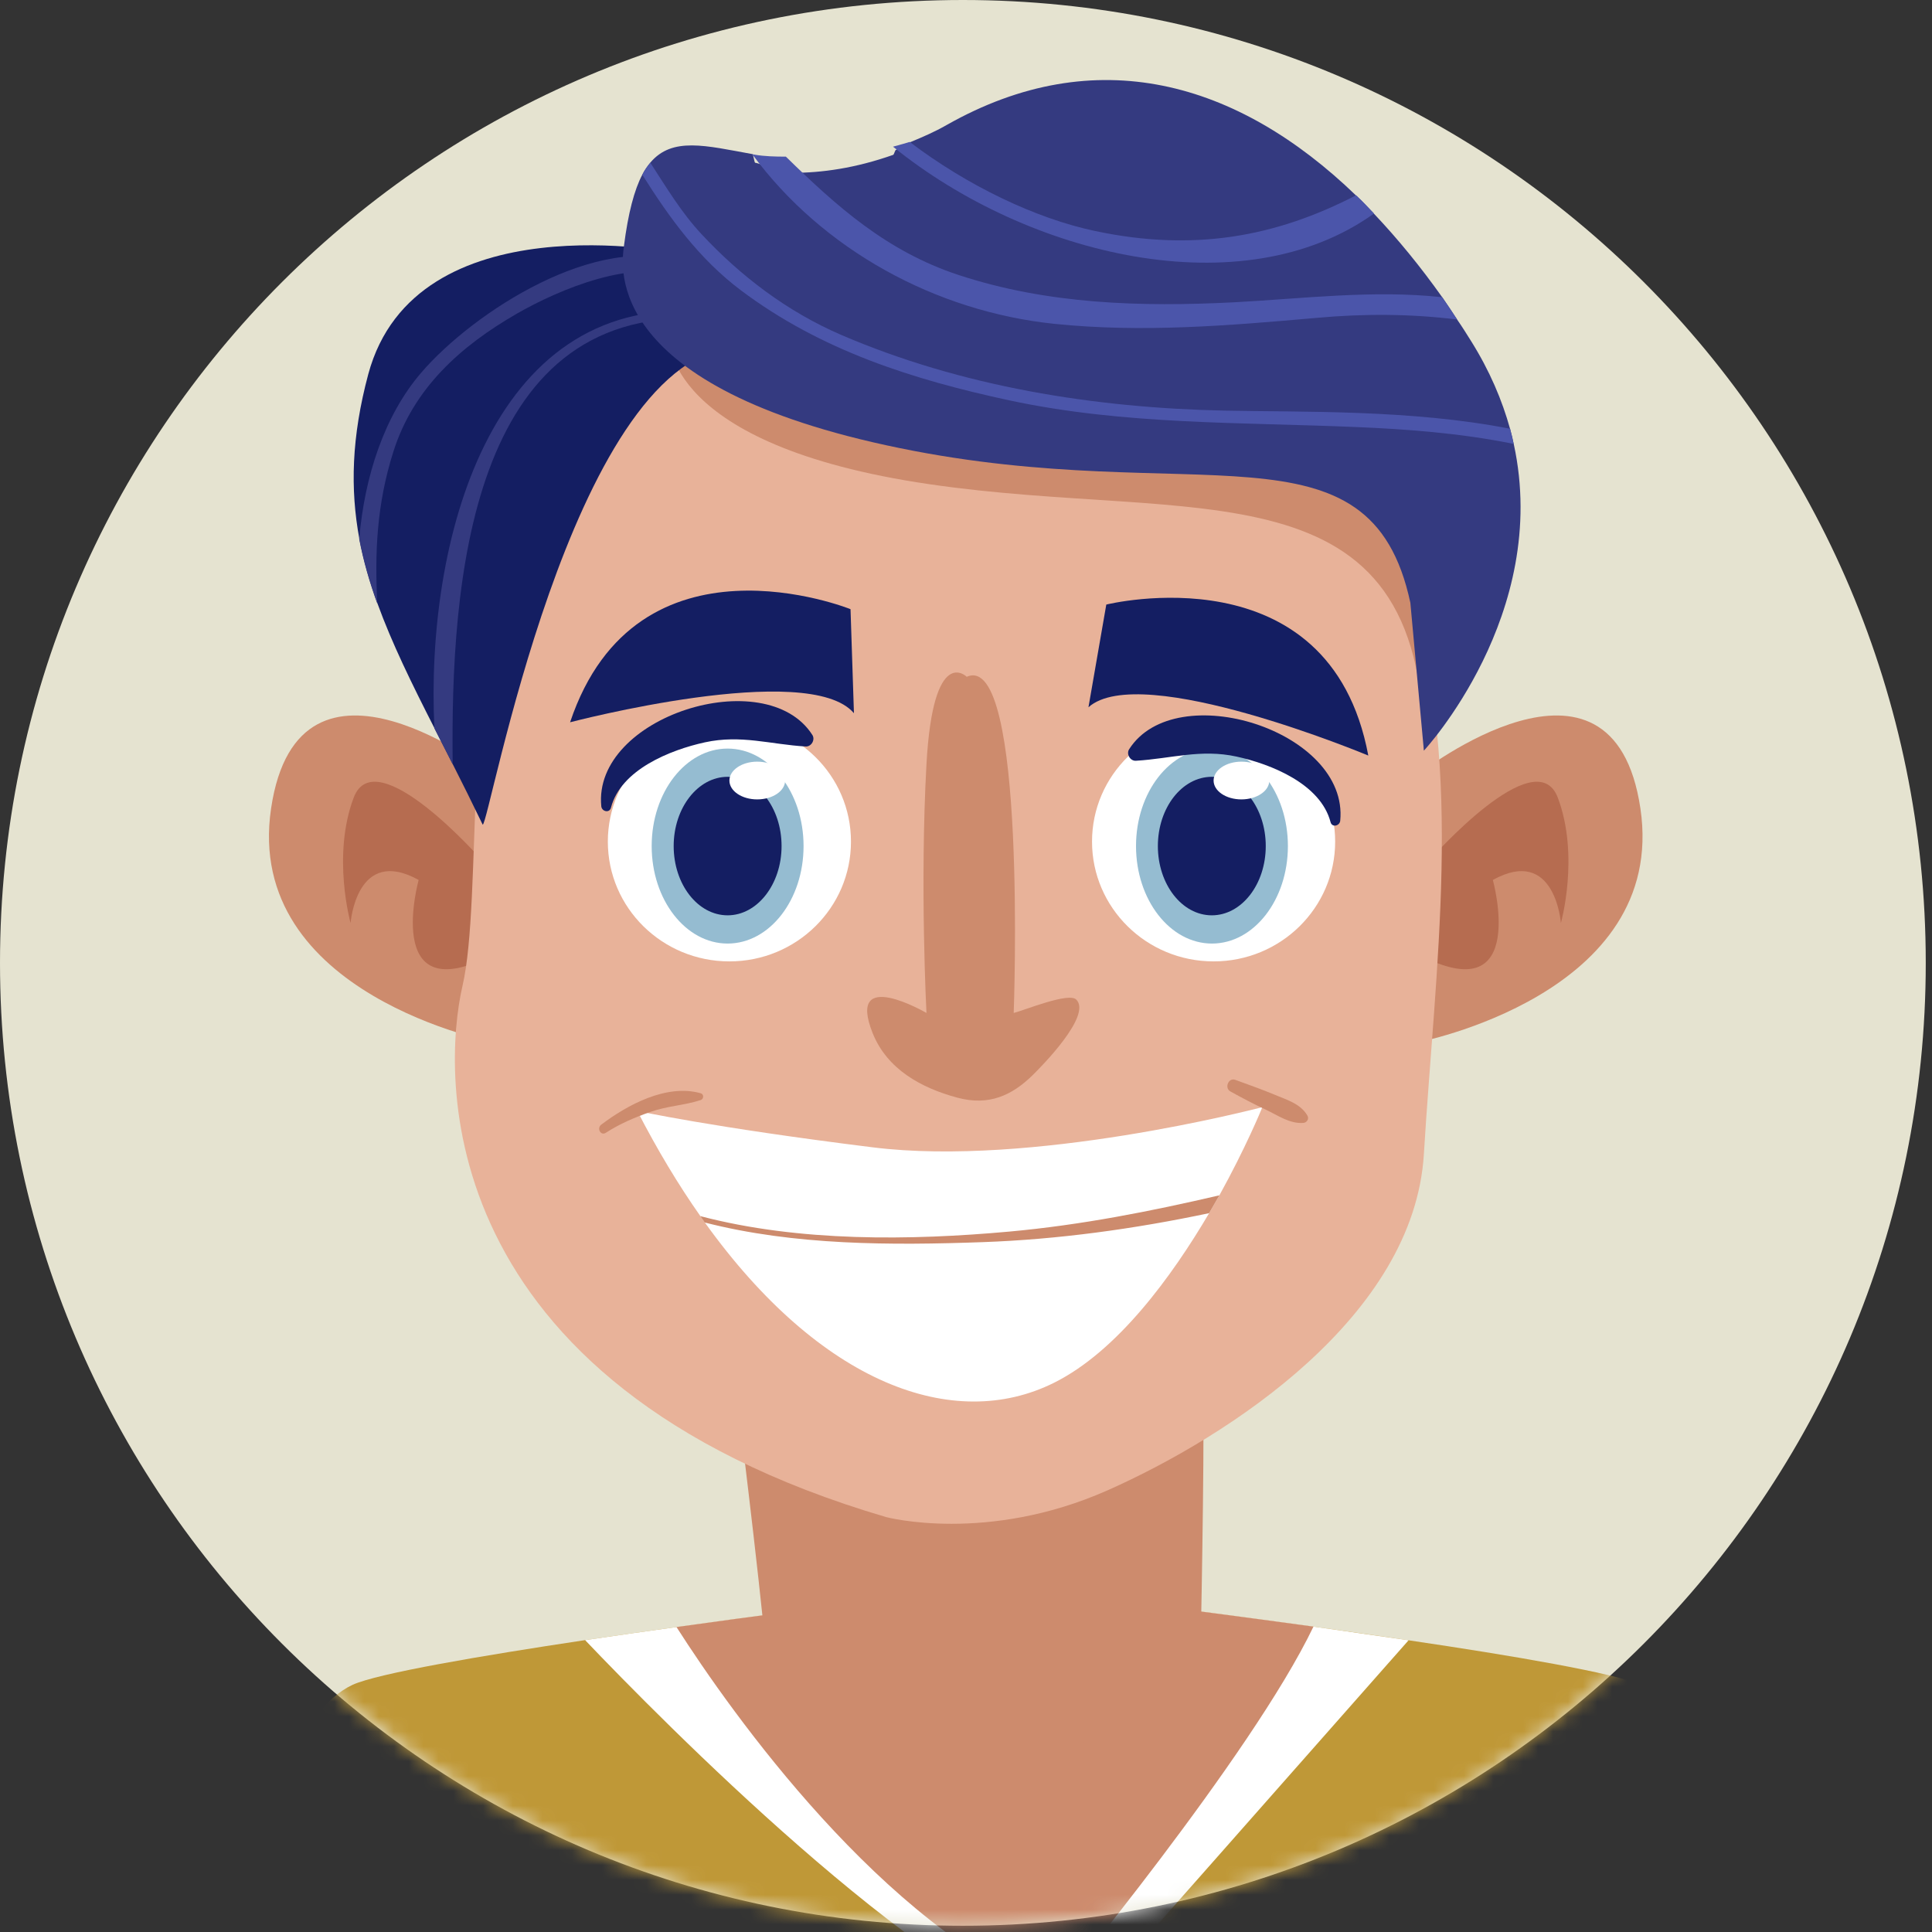 <svg width="130" height="130" viewBox="0 0 130 130" fill="none" xmlns="http://www.w3.org/2000/svg">
<rect x="0" y="0" width="130" height="130" fill="#333333" stroke="none"/>
<path d="M129.58 64.79C129.58 100.57 100.57 129.58 64.79 129.58C29.01 129.58 0 100.57 0 64.79C0 29.01 29.01 0 64.79 0C100.57 0 129.58 29.01 129.58 64.79Z" fill="#E5E3D0"/>
<mask id="mask0_483_330" style="mask-type:luminance" maskUnits="userSpaceOnUse" x="0" y="0" width="130" height="130">
<path d="M129.58 64.79C129.58 100.57 100.57 129.58 64.79 129.58C29.01 129.58 0 100.57 0 64.79C0 29.01 29.01 0 64.79 0C100.57 0 129.58 29.01 129.58 64.79Z" fill="white"/>
</mask>
<g mask="url(#mask0_483_330)">
<path d="M116.86 132.75C116.48 140.94 81.4 140.02 67.06 139.3C52.71 140.02 17.63 140.94 17.25 132.75C16.77 122.45 20.13 115.05 23.72 113.37C25.39 112.6 32.38 111.41 39.37 110.36C41.47 110.05 43.58 109.75 45.53 109.48C51.01 108.71 55.34 108.17 55.34 108.17L67.06 109.45L78.77 108.17C78.77 108.17 82.99 108.71 88.38 109.45C90.4 109.74 92.59 110.04 94.77 110.37C101.75 111.4 108.72 112.59 110.39 113.37C113.99 115.05 117.34 122.45 116.86 132.75Z" fill="#BF9837"/>
<path d="M94.78 110.37L71.88 136.31C61.78 133.28 44.54 115.78 39.37 110.36C41.47 110.05 43.58 109.75 45.53 109.48C51.01 108.71 55.34 108.17 55.34 108.17L67.06 109.45L78.77 108.17C78.77 108.17 82.99 108.71 88.38 109.45C90.41 109.74 92.59 110.05 94.78 110.37Z" fill="white"/>
<path d="M88.38 109.45C84.22 118.14 70.91 134.16 70.91 134.16C59.43 129.68 49.21 115.26 45.52 109.48C51 108.71 55.33 108.17 55.33 108.17L67.05 109.45L78.76 108.17C78.77 108.17 83 108.71 88.38 109.45Z" fill="#CD8B6D"/>
<path d="M49.83 95.98C49.83 95.98 51.51 109.56 51.75 113.64C51.75 113.64 67.56 123.74 80.74 113.2C80.74 113.2 80.98 102.24 80.98 95.99H49.83V95.98Z" fill="#CD8B6D"/>
<path d="M95.48 52.06C95.48 52.06 108.52 41.85 110.38 54.4C112.24 66.96 95.29 70.16 95.29 70.16L95.48 52.06Z" fill="#CD8B6D"/>
<path d="M96.23 57.84C96.23 57.84 103.34 49.76 104.82 53.67C106.3 57.58 105.03 62.11 105.03 62.11C105.03 62.11 104.64 56.89 100.45 59.21C100.45 59.21 102.84 67.83 95.83 64.42C95.83 64.41 93.17 61.51 96.23 57.84Z" fill="#B66C50"/>
<path d="M33.14 52.06C33.14 52.06 20.1 41.85 18.24 54.4C16.38 66.96 33.33 70.16 33.33 70.16L33.14 52.06Z" fill="#CD8B6D"/>
<path d="M32.39 57.84C32.39 57.84 25.28 49.76 23.8 53.67C22.32 57.58 23.59 62.11 23.59 62.11C23.59 62.11 23.98 56.89 28.17 59.21C28.17 59.21 25.78 67.83 32.79 64.42C32.79 64.41 35.45 61.51 32.39 57.84Z" fill="#B66C50"/>
<path d="M52.83 21.11C52.83 21.11 38.36 17.94 34.74 31.51C31.12 45.08 32.48 60.46 31.12 66.34C29.76 72.22 28.86 93.03 59.62 102.08C59.62 102.08 66.4 103.89 74.55 100.27C82.69 96.65 95.15 88.57 95.81 77.65C96.55 65.4 98.53 51.41 94.91 40.56C91.28 29.71 74.54 7.09 52.83 21.11Z" fill="#E8B299"/>
<path d="M65.05 45.54C65.05 45.54 62.79 43.28 62.34 51.42C61.89 59.56 62.34 68.16 62.34 68.16C62.34 68.16 56.91 64.99 58.72 69.52C59.7 71.96 62 73.21 64.42 73.86C66.54 74.43 68.09 73.71 69.48 72.35C70.12 71.72 73.48 68.32 72.42 67.26C71.91 66.75 68.96 67.97 68.21 68.16C68.21 68.16 69.12 43.73 65.05 45.54Z" fill="#CD8B6D"/>
<path d="M74.44 40.68C74.44 40.68 89.47 36.94 92.07 50.84C92.07 50.84 76.76 44.44 73.24 47.59L74.44 40.68Z" fill="#141E62"/>
<path d="M57.23 40.99C57.23 40.99 42.86 35.19 38.36 48.6C38.36 48.6 54.41 44.39 57.46 47.99L57.23 40.99Z" fill="#141E62"/>
<path d="M97.75 33.54C94.4 28.51 80.02 22.52 80.02 22.52L45.04 22.76C45.04 22.76 44.56 29.95 62.53 32.58C80.5 35.22 95.79 30.83 95.81 50.51C95.81 50.51 101.1 38.57 97.75 33.54Z" fill="#CD8B6D"/>
<path d="M73.48 56.63C73.48 61.08 77.14 64.69 81.66 64.69C86.18 64.69 89.84 61.08 89.84 56.63C89.84 52.18 86.18 48.58 81.66 48.58C77.14 48.57 73.48 52.18 73.48 56.63Z" fill="white"/>
<path d="M86.66 56.93C86.66 60.55 84.37 63.49 81.55 63.49C78.73 63.49 76.44 60.55 76.44 56.93C76.44 53.31 78.73 50.37 81.55 50.37C84.37 50.37 86.66 53.31 86.66 56.93Z" fill="#95BCD1"/>
<path d="M81.54 61.59C83.545 61.59 85.17 59.504 85.17 56.93C85.17 54.356 83.545 52.27 81.54 52.27C79.535 52.27 77.91 54.356 77.91 56.93C77.91 59.504 79.535 61.59 81.54 61.59Z" fill="#141E62"/>
<path d="M85.41 52.52C85.41 53.22 84.57 53.79 83.53 53.79C82.49 53.79 81.66 53.22 81.66 52.52C81.66 51.82 82.5 51.25 83.53 51.25C84.57 51.25 85.41 51.82 85.41 52.52Z" fill="white"/>
<path d="M75.98 50.41C75.77 50.73 76.04 51.21 76.43 51.19C78.8 51.05 80.79 50.38 83.21 50.91C85.54 51.42 88.86 52.75 89.53 55.32C89.63 55.7 90.14 55.58 90.18 55.23C90.78 49.17 79.11 45.52 75.98 50.41Z" fill="#141E62"/>
<path d="M40.9 56.63C40.9 61.08 44.56 64.69 49.08 64.69C53.6 64.69 57.26 61.08 57.26 56.63C57.26 52.18 53.6 48.58 49.08 48.58C44.56 48.57 40.9 52.18 40.9 56.63Z" fill="white"/>
<path d="M54.07 56.93C54.07 60.55 51.78 63.49 48.96 63.49C46.14 63.49 43.85 60.55 43.85 56.93C43.85 53.31 46.14 50.37 48.96 50.37C51.78 50.37 54.07 53.31 54.07 56.93Z" fill="#95BCD1"/>
<path d="M52.59 56.93C52.59 59.5 50.96 61.59 48.96 61.59C46.95 61.59 45.33 59.5 45.33 56.93C45.33 54.36 46.96 52.27 48.96 52.27C50.97 52.27 52.59 54.35 52.59 56.93Z" fill="#141E62"/>
<path d="M52.83 52.52C52.83 53.22 51.99 53.79 50.95 53.79C49.91 53.79 49.08 53.22 49.08 52.52C49.08 51.82 49.92 51.25 50.95 51.25C51.99 51.25 52.83 51.82 52.83 52.52Z" fill="white"/>
<path d="M54.66 49.45C54.87 49.77 54.6 50.25 54.21 50.23C51.84 50.09 49.86 49.42 47.43 49.95C45.1 50.46 41.77 51.79 41.11 54.35C41.01 54.73 40.5 54.61 40.46 54.26C39.86 48.21 51.53 44.56 54.66 49.45Z" fill="#141E62"/>
<path d="M49.21 23.37C38.36 24.73 32.93 55.49 32.48 55.49C31.79 54.06 31.12 52.71 30.47 51.43C30.05 50.61 29.64 49.8 29.24 49.01C27.7 45.99 26.37 43.28 25.4 40.61C24.87 39.16 24.46 37.72 24.18 36.26C23.56 32.91 23.65 29.4 24.78 25.18C27.95 13.41 45.59 17.03 45.59 17.03L45.96 17.69L46.52 18.67L49.21 23.37Z" fill="#141E62"/>
<path d="M46.52 18.68C46.39 18.8 46.19 18.84 45.99 18.75C42.82 17.27 37.62 19.47 34.77 21.11C31 23.28 27.82 26.12 26.47 30.39C25.34 33.94 25.21 37.24 25.39 40.62C24.86 39.17 24.45 37.73 24.17 36.27C24.53 32.07 25.85 27.98 28.34 25.08C31.85 20.99 40.27 15.55 45.96 17.71C46.13 17.77 46.31 17.85 46.47 17.92C46.84 18.08 46.76 18.48 46.52 18.68Z" fill="#343A80"/>
<path d="M47.07 21.44C31.6 20.74 30.31 39.26 30.46 51.43C30.04 50.61 29.63 49.8 29.23 49.01C28.62 36.56 32.91 19.96 47.06 20.96C47.37 20.99 47.38 21.45 47.07 21.44Z" fill="#343A80"/>
<path d="M95.81 50.51L94.9 40.56C92.19 27.89 80.43 34.23 60.53 30.15C40.63 26.08 41.8 18 41.98 16.58C42.27 14.32 42.68 12.78 43.22 11.75C43.38 11.43 43.57 11.17 43.76 10.94C45.24 9.19 47.48 9.8 50.63 10.37C50.69 10.39 50.76 10.94 50.81 10.95C51.47 11.07 52.17 11.63 52.9 11.63H53.33C55.29 11.63 57.55 11.32 60.1 10.42C60.16 10.4 60.22 10.11 60.28 10.09C60.35 10.07 60.42 9.92 60.5 9.9L60.71 9.77L60.75 9.73C60.9 9.7 61.06 9.65 61.22 9.58C61.25 9.57 61.28 9.55 61.31 9.54C62.08 9.22 62.88 8.88 63.7 8.41C73.73 2.73 83.28 5.47 91.23 13.14C91.24 13.15 91.24 13.15 91.25 13.16C91.65 13.53 92.05 13.96 92.45 14.38L92.46 14.39C94.06 16.08 95.59 17.95 97.05 20.01C97.05 20.01 97.05 20.02 97.06 20.02C97.4 20.51 97.73 21.01 98.06 21.52C98.38 21.98 98.68 22.46 98.98 22.94C100.24 24.95 101.08 26.94 101.61 28.86C101.71 29.2 101.79 29.55 101.86 29.89C104.35 41.34 95.81 50.51 95.81 50.51Z" fill="#343A80"/>
<path d="M101.85 29.87C98.18 29.12 94.42 28.87 91.37 28.74C83.49 28.4 75.67 28.6 67.92 26.94C61.41 25.54 55.24 23.58 49.86 19.54C47.05 17.43 45.05 14.67 43.22 11.76C43.38 11.44 43.57 11.18 43.76 10.95C44.83 12.6 45.84 14.29 47.18 15.73C49.84 18.59 52.98 20.97 56.59 22.53C64.7 26.02 73.65 27.45 82.42 27.63C87.54 27.74 94.94 27.54 101.61 28.85C101.69 29.19 101.78 29.53 101.85 29.87Z" fill="#4B55AA"/>
<path d="M98.05 21.5C94.91 21.11 91.76 21.1 88.58 21.39C82.68 21.91 76.86 22.4 70.94 21.79C62.96 20.96 55.35 16.81 50.61 10.37C50.67 10.39 50.74 10.4 50.79 10.41C51.45 10.52 52.15 10.54 52.88 10.54C56.26 13.85 59.64 16.9 64.49 18.5C70.5 20.48 76.78 20.66 83.05 20.34C87.62 20.1 92.42 19.49 97.04 20C97.38 20.5 97.72 21 98.05 21.5Z" fill="#4B55AA"/>
<path d="M92.45 14.37C83.6 20.71 69.18 17.23 60.09 9.87L60.7 9.7L60.74 9.69L61.21 9.55C65.11 12.51 69.7 14.7 73.67 15.54C80.29 16.95 85.82 15.95 91.25 13.14C91.65 13.51 92.05 13.94 92.45 14.36V14.37Z" fill="#4B55AA"/>
<path d="M84.94 74.5C84.87 74.68 83.82 77.23 82.05 80.43C81.83 80.82 81.6 81.22 81.36 81.63C78.85 85.89 75.2 90.91 70.93 93.04C64.16 96.42 55.2 93.1 47.42 82.25C47.32 82.11 47.22 81.96 47.12 81.82C45.65 79.73 44.23 77.37 42.88 74.75C42.88 74.75 47.85 75.85 58.71 77.2C69.4 78.54 84.45 74.62 84.94 74.5Z" fill="white"/>
<path d="M82.051 80.43C81.831 80.82 81.601 81.22 81.361 81.63C76.301 82.7 71.171 83.4 66.141 83.58C59.981 83.8 53.461 83.81 47.421 82.26C47.321 82.12 47.221 81.97 47.121 81.83C53.791 83.58 61.291 83.47 67.921 82.87C72.751 82.43 77.411 81.51 82.051 80.43Z" fill="#CD8B6D"/>
<path d="M47.14 73.56C44.85 72.92 42.22 74.34 40.45 75.68C40.14 75.92 40.42 76.45 40.77 76.22C41.71 75.61 42.73 75.18 43.79 74.81C44.89 74.42 46.05 74.38 47.15 74.02C47.36 73.95 47.38 73.62 47.14 73.56Z" fill="#CD8B6D"/>
<path d="M87.97 75.06C87.51 74.27 86.6 74.01 85.79 73.67C84.91 73.3 84.01 72.99 83.12 72.66C82.66 72.49 82.37 73.21 82.79 73.44C83.58 73.88 84.38 74.3 85.2 74.68C85.98 75.05 86.78 75.62 87.68 75.56C87.93 75.55 88.11 75.29 87.97 75.06Z" fill="#CD8B6D"/>
</g>
</svg>
